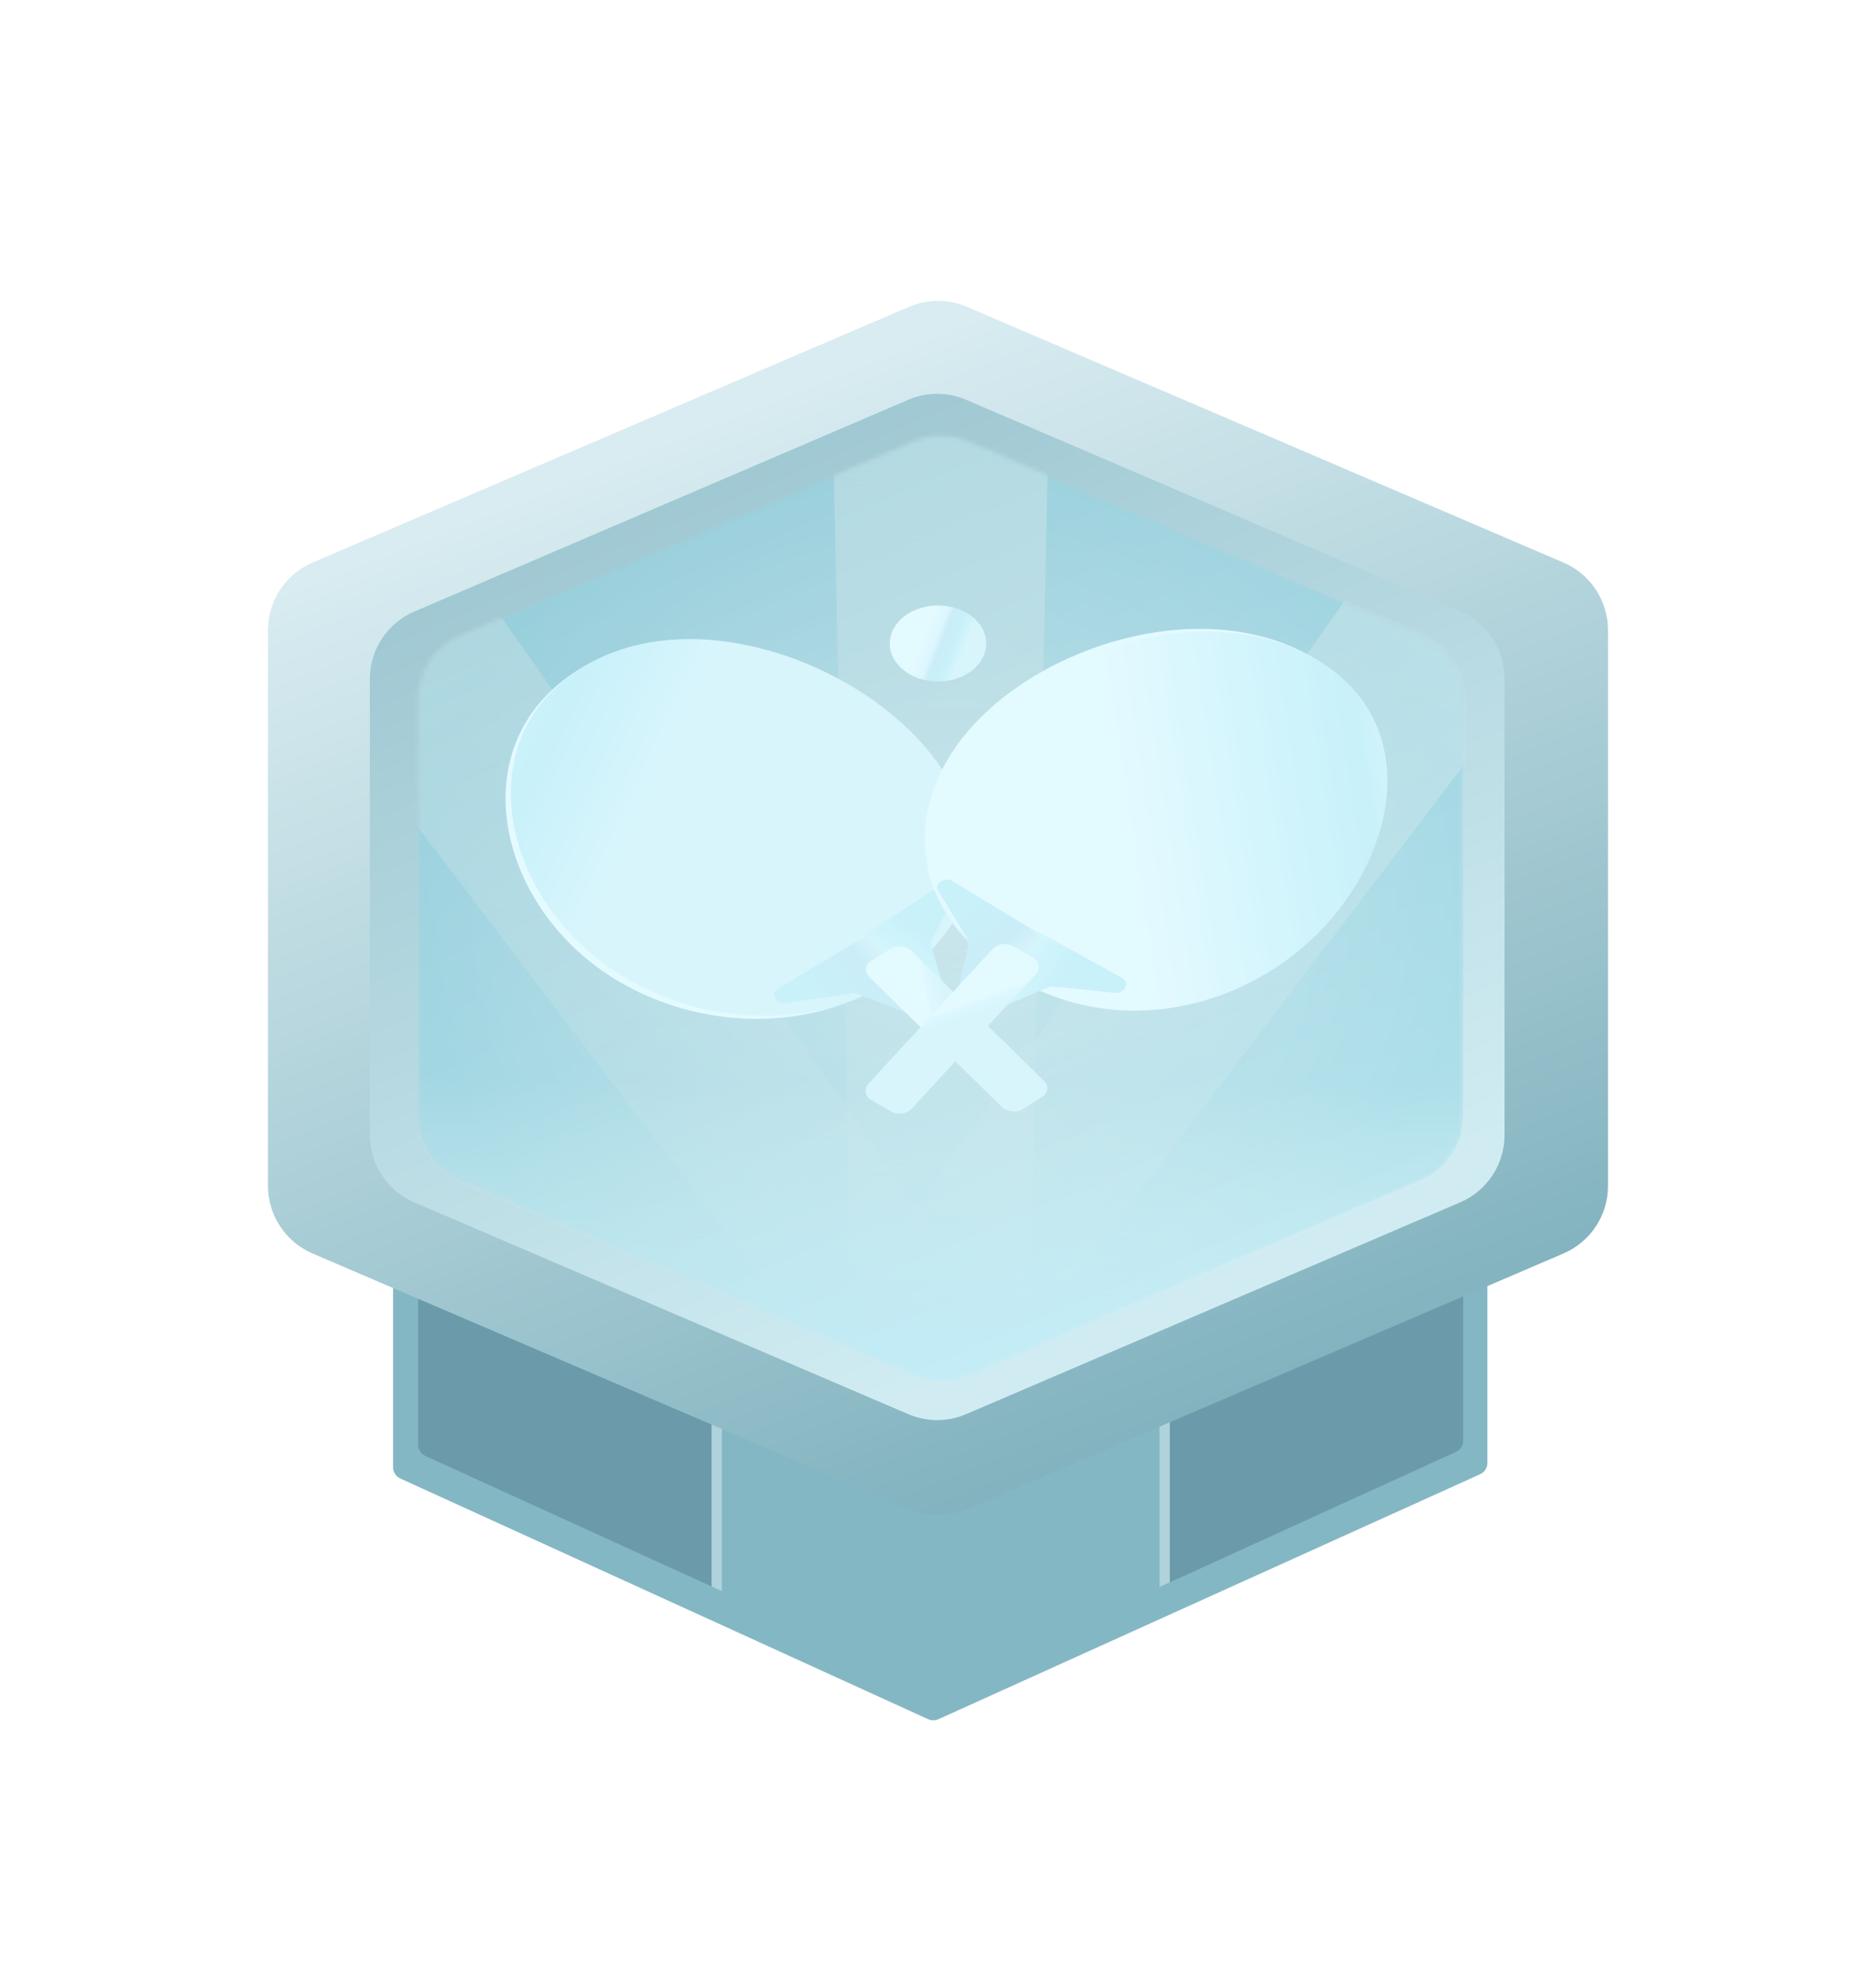 <svg width="434" height="459" viewBox="0 0 434 459" fill="none" xmlns="http://www.w3.org/2000/svg">
<g filter="url(#filter0_dd_3278_262)">
<path d="M90.933 335.181V222.086H344.1V334.192C344.1 335.324 343.437 336.352 342.405 336.818L217.098 393.461C216.341 393.803 215.472 393.802 214.716 393.457L92.62 337.803C91.593 337.335 90.933 336.31 90.933 335.181Z" fill="#84B7C4"/>
<path fill-rule="evenodd" clip-rule="evenodd" d="M166.997 222.021V363.854L98.406 332.586C97.379 332.118 96.72 331.093 96.72 329.964V222.021H166.997Z" fill="#6B9BAA"/>
<path fill-rule="evenodd" clip-rule="evenodd" d="M164.614 362.768V222.022H166.997V363.854L164.614 362.768Z" fill="#B0D2DD"/>
<path fill-rule="evenodd" clip-rule="evenodd" d="M268.243 221.083V362.916L336.834 331.648C337.861 331.18 338.52 330.155 338.52 329.026V221.083H268.243Z" fill="#6B9BAA"/>
<path fill-rule="evenodd" clip-rule="evenodd" d="M270.626 361.83V221.083H268.243V362.916L270.626 361.83Z" fill="#B0D2DD"/>
<g filter="url(#filter1_d_3278_262)">
<path d="M210.304 58.87L72.304 118.007C66.053 120.686 62 126.832 62 133.633L62 262.14C62 268.941 66.053 275.087 72.304 277.766L210.304 336.903C214.58 338.736 219.42 338.736 223.696 336.903L361.696 277.766C367.947 275.087 372 268.941 372 262.14L372 133.633C372 126.832 367.947 120.686 361.696 118.007L223.696 58.87C219.42 57.037 214.58 57.037 210.304 58.87Z" fill="url(#paint0_linear_3278_262)"/>
<path d="M210.143 80.349L95.825 129.338C89.598 132.007 85.56 138.13 85.56 144.905L85.56 250.375C85.56 257.15 89.598 263.273 95.825 265.941L210.143 314.931C214.403 316.756 219.225 316.756 223.485 314.931L337.803 265.941C344.031 263.273 348.068 257.15 348.068 250.375L348.068 144.905C348.068 138.13 344.031 132.007 337.803 129.338L223.485 80.349C219.225 78.523 214.403 78.523 210.143 80.349Z" fill="url(#paint1_linear_3278_262)"/>
<g opacity="0.5">
<mask id="mask0_3278_262" style="mask-type:alpha" maskUnits="userSpaceOnUse" x="96" y="88" width="243" height="219">
<path d="M211.279 89.974L106.489 134.839C100.563 137.377 96.72 143.202 96.72 149.649L96.72 246.012C96.72 252.459 100.563 258.285 106.489 260.822L211.279 305.688C215.329 307.422 219.911 307.422 223.961 305.688L328.751 260.822C334.677 258.285 338.52 252.459 338.52 246.012L338.52 149.649C338.52 143.203 334.677 137.377 328.751 134.839L223.961 89.974C219.911 88.24 215.329 88.24 211.279 89.974Z" fill="#A6D3DE"/>
</mask>
<g mask="url(#mask0_3278_262)">
<path d="M211.279 89.974L106.489 134.839C100.563 137.377 96.72 143.202 96.72 149.649L96.72 246.012C96.72 252.459 100.563 258.285 106.489 260.822L211.279 305.688C215.329 307.422 219.911 307.422 223.961 305.688L328.751 260.822C334.677 258.285 338.52 252.459 338.52 246.012L338.52 149.649C338.52 143.203 334.677 137.377 328.751 134.839L223.961 89.974C219.911 88.24 215.329 88.24 211.279 89.974Z" fill="url(#paint2_radial_3278_262)"/>
<path opacity="0.5" d="M197.409 312.77L192.606 82.879H242.634L237.831 312.77H197.409Z" fill="url(#paint3_linear_3278_262)"/>
<path opacity="0.5" d="M196.766 310.731L46.693 113.532L90.018 93.827L231.772 294.81L196.766 310.731Z" fill="url(#paint4_linear_3278_262)"/>
<path opacity="0.5" d="M192.596 294.81L334.351 93.827L377.676 113.532L227.603 310.731L192.596 294.81Z" fill="url(#paint5_linear_3278_262)"/>
<rect x="96.72" y="184.688" width="241.8" height="123.703" fill="url(#paint6_linear_3278_262)"/>
<g filter="url(#filter2_i_3278_262)">
<path d="M211.279 89.974L106.489 134.839C100.563 137.377 96.72 143.202 96.72 149.649L96.72 246.012C96.72 252.459 100.563 258.285 106.489 260.822L211.279 305.688C215.329 307.422 219.911 307.422 223.961 305.688L328.751 260.822C334.677 258.285 338.52 252.459 338.52 246.012L338.52 149.649C338.52 143.203 334.677 137.377 328.751 134.839L223.961 89.974C219.911 88.24 215.329 88.24 211.279 89.974Z" fill="#AFF5F1" fill-opacity="0.03"/>
</g>
</g>
</g>
</g>
</g>
<g filter="url(#filter3_d_3278_262)">
<path d="M210.15 165.395C229.032 183.894 229.652 208.194 206.169 223.069C182.687 237.944 150.759 233.476 131.876 214.977C112.994 196.478 109.62 166.363 133.103 151.488C156.585 136.613 191.267 146.896 210.15 165.395Z" fill="url(#paint7_linear_3278_262)"/>
</g>
<g filter="url(#filter4_d_3278_262)">
<path d="M210.149 165.396C229.031 183.894 229.923 208.022 206.875 222.622C183.828 237.221 152.208 232.558 133.325 214.06C114.443 195.561 110.761 165.64 133.809 151.041C156.857 136.441 191.266 146.897 210.149 165.396Z" fill="url(#paint8_linear_3278_262)"/>
</g>
<path d="M199.418 218.89C198.611 218.153 198.742 217.026 199.708 216.392L217.85 204.501C219.645 203.325 222.196 204.798 221.297 206.492L215.509 217.392C215.327 217.733 215.286 218.108 215.39 218.465L219.312 231.95C219.829 233.729 216.961 234.904 215.456 233.53L199.418 218.89Z" fill="url(#paint9_linear_3278_262)"/>
<path d="M201.559 217.932C200.785 217.136 199.444 216.935 198.535 217.481L179.929 228.636C178.118 229.722 179.623 232.244 181.886 231.917L197.071 229.719C197.507 229.656 197.969 229.709 198.393 229.872L213.978 235.847C216.091 236.657 217.845 234.693 216.367 233.171L201.559 217.932Z" fill="url(#paint10_linear_3278_262)"/>
<rect width="11.439" height="49.019" rx="3" transform="matrix(0.845 -0.535 0.714 0.7 198.982 223.823)" fill="url(#paint11_linear_3278_262)"/>
<g filter="url(#filter5_d_3278_262)">
<path d="M306.176 210.439C288.454 229.637 258.844 236.467 234.474 222.506C210.104 208.546 207.222 183.101 224.944 163.904C242.667 144.706 278.68 134.259 303.051 148.22C327.421 162.181 323.898 191.241 306.176 210.439Z" fill="url(#paint12_linear_3278_262)"/>
</g>
<g filter="url(#filter6_d_3278_262)">
<path d="M306.175 210.439C288.453 229.637 259.125 236.629 235.206 222.927C211.288 209.224 208.725 183.963 226.447 164.765C244.169 145.567 279.864 134.938 303.783 148.64C327.701 162.343 323.897 191.241 306.175 210.439Z" fill="url(#paint13_linear_3278_262)"/>
</g>
<path d="M237.772 216.342C238.501 215.492 239.838 215.225 240.774 215.742L259.67 226.191C261.514 227.21 260.13 229.814 257.87 229.578L243.804 228.114C243.383 228.07 242.941 228.137 242.537 228.307L226.391 235.092C224.346 235.951 222.564 234.08 223.921 232.498L237.772 216.342Z" fill="url(#paint14_linear_3278_262)"/>
<path d="M239.602 217.616C240.348 216.848 240.17 215.754 239.205 215.169L220.387 203.772C218.537 202.652 216.01 204.272 217.018 205.931L223.926 217.299C224.13 217.634 224.192 218.012 224.103 218.379L220.956 231.399C220.518 233.213 223.471 234.238 224.899 232.768L239.602 217.616Z" fill="url(#paint15_linear_3278_262)"/>
<rect width="11.558" height="48.417" rx="3" transform="matrix(0.868 0.497 -0.678 0.735 231.67 217.239)" fill="url(#paint16_linear_3278_262)"/>
<ellipse cx="217" cy="148.799" rx="11.16" ry="8.791" fill="url(#paint17_linear_3278_262)"/>
<defs>
<filter id="filter0_dd_3278_262" x="0.804" y="0.378" width="432.393" height="458.615" filterUnits="userSpaceOnUse" color-interpolation-filters="sRGB">
<feFlood flood-opacity="0" result="BackgroundImageFix"/>
<feColorMatrix in="SourceAlpha" type="matrix" values="0 0 0 0 0 0 0 0 0 0 0 0 0 0 0 0 0 0 127 0" result="hardAlpha"/>
<feOffset/>
<feGaussianBlur stdDeviation="10.199"/>
<feColorMatrix type="matrix" values="0 0 0 0 0.559 0 0 0 0 0.869 0 0 0 0 0.938 0 0 0 0.04 0"/>
<feBlend mode="normal" in2="BackgroundImageFix" result="effect1_dropShadow_3278_262"/>
<feColorMatrix in="SourceAlpha" type="matrix" values="0 0 0 0 0 0 0 0 0 0 0 0 0 0 0 0 0 0 127 0" result="hardAlpha"/>
<feOffset dy="4.08"/>
<feGaussianBlur stdDeviation="30.598"/>
<feColorMatrix type="matrix" values="0 0 0 0 0.671 0 0 0 0 1 0 0 0 0 0.941 0 0 0 0.33 0"/>
<feBlend mode="normal" in2="effect1_dropShadow_3278_262" result="effect2_dropShadow_3278_262"/>
<feBlend mode="normal" in="SourceGraphic" in2="effect2_dropShadow_3278_262" result="shape"/>
</filter>
<filter id="filter1_d_3278_262" x="56" y="57.495" width="322" height="294.783" filterUnits="userSpaceOnUse" color-interpolation-filters="sRGB">
<feFlood flood-opacity="0" result="BackgroundImageFix"/>
<feColorMatrix in="SourceAlpha" type="matrix" values="0 0 0 0 0 0 0 0 0 0 0 0 0 0 0 0 0 0 127 0" result="hardAlpha"/>
<feOffset dy="8"/>
<feGaussianBlur stdDeviation="3"/>
<feColorMatrix type="matrix" values="0 0 0 0 0.209 0 0 0 0 0.39 0 0 0 0 0.492 0 0 0 0.54 0"/>
<feBlend mode="normal" in2="BackgroundImageFix" result="effect1_dropShadow_3278_262"/>
<feBlend mode="normal" in="SourceGraphic" in2="effect1_dropShadow_3278_262" result="shape"/>
</filter>
<filter id="filter2_i_3278_262" x="96.72" y="88.673" width="241.8" height="218.315" filterUnits="userSpaceOnUse" color-interpolation-filters="sRGB">
<feFlood flood-opacity="0" result="BackgroundImageFix"/>
<feBlend mode="normal" in="SourceGraphic" in2="BackgroundImageFix" result="shape"/>
<feColorMatrix in="SourceAlpha" type="matrix" values="0 0 0 0 0 0 0 0 0 0 0 0 0 0 0 0 0 0 127 0" result="hardAlpha"/>
<feOffset/>
<feGaussianBlur stdDeviation="6.724"/>
<feComposite in2="hardAlpha" operator="arithmetic" k2="-1" k3="1"/>
<feColorMatrix type="matrix" values="0 0 0 0 0.378 0 0 0 0 0.587 0 0 0 0 0.704 0 0 0 1 0"/>
<feBlend mode="normal" in2="shape" result="effect1_innerShadow_3278_262"/>
</filter>
<filter id="filter3_d_3278_262" x="109.721" y="140.755" width="121.944" height="102.071" filterUnits="userSpaceOnUse" color-interpolation-filters="sRGB">
<feFlood flood-opacity="0" result="BackgroundImageFix"/>
<feColorMatrix in="SourceAlpha" type="matrix" values="0 0 0 0 0 0 0 0 0 0 0 0 0 0 0 0 0 0 127 0" result="hardAlpha"/>
<feOffset dx="0.362" dy="3.616"/>
<feGaussianBlur stdDeviation="3.616"/>
<feColorMatrix type="matrix" values="0 0 0 0 0.565 0 0 0 0 0.775 0 0 0 0 0.842 0 0 0 0.65 0"/>
<feBlend mode="normal" in2="BackgroundImageFix" result="effect1_dropShadow_3278_262"/>
<feBlend mode="normal" in="SourceGraphic" in2="effect1_dropShadow_3278_262" result="shape"/>
</filter>
<filter id="filter4_d_3278_262" x="110.949" y="140.545" width="120.894" height="101.547" filterUnits="userSpaceOnUse" color-interpolation-filters="sRGB">
<feFlood flood-opacity="0" result="BackgroundImageFix"/>
<feColorMatrix in="SourceAlpha" type="matrix" values="0 0 0 0 0 0 0 0 0 0 0 0 0 0 0 0 0 0 127 0" result="hardAlpha"/>
<feOffset dx="0.362" dy="3.616"/>
<feGaussianBlur stdDeviation="3.616"/>
<feColorMatrix type="matrix" values="0 0 0 0 0.565 0 0 0 0 0.775 0 0 0 0 0.842 0 0 0 0.65 0"/>
<feBlend mode="normal" in2="BackgroundImageFix" result="effect1_dropShadow_3278_262"/>
<feBlend mode="normal" in="SourceGraphic" in2="effect1_dropShadow_3278_262" result="shape"/>
</filter>
<filter id="filter5_d_3278_262" x="206.71" y="138.186" width="121.283" height="102.557" filterUnits="userSpaceOnUse" color-interpolation-filters="sRGB">
<feFlood flood-opacity="0" result="BackgroundImageFix"/>
<feColorMatrix in="SourceAlpha" type="matrix" values="0 0 0 0 0 0 0 0 0 0 0 0 0 0 0 0 0 0 127 0" result="hardAlpha"/>
<feOffset dx="0.362" dy="3.616"/>
<feGaussianBlur stdDeviation="3.616"/>
<feColorMatrix type="matrix" values="0 0 0 0 0.565 0 0 0 0 0.775 0 0 0 0 0.842 0 0 0 0.65 0"/>
<feBlend mode="normal" in2="BackgroundImageFix" result="effect1_dropShadow_3278_262"/>
<feBlend mode="normal" in="SourceGraphic" in2="effect1_dropShadow_3278_262" result="shape"/>
</filter>
<filter id="filter6_d_3278_262" x="208.051" y="138.825" width="120.142" height="102.1" filterUnits="userSpaceOnUse" color-interpolation-filters="sRGB">
<feFlood flood-opacity="0" result="BackgroundImageFix"/>
<feColorMatrix in="SourceAlpha" type="matrix" values="0 0 0 0 0 0 0 0 0 0 0 0 0 0 0 0 0 0 127 0" result="hardAlpha"/>
<feOffset dx="0.362" dy="3.616"/>
<feGaussianBlur stdDeviation="3.616"/>
<feColorMatrix type="matrix" values="0 0 0 0 0.565 0 0 0 0 0.775 0 0 0 0 0.842 0 0 0 0.65 0"/>
<feBlend mode="normal" in2="BackgroundImageFix" result="effect1_dropShadow_3278_262"/>
<feBlend mode="normal" in="SourceGraphic" in2="effect1_dropShadow_3278_262" result="shape"/>
</filter>
<linearGradient id="paint0_linear_3278_262" x1="151.9" y1="90.189" x2="245.661" y2="326.646" gradientUnits="userSpaceOnUse">
<stop stop-color="#D8ECF1"/>
<stop offset="1" stop-color="#82B3BF"/>
</linearGradient>
<linearGradient id="paint1_linear_3278_262" x1="150.66" y1="108.26" x2="232.337" y2="299.591" gradientUnits="userSpaceOnUse">
<stop stop-color="#A1C9D3"/>
<stop offset="1" stop-color="#D0ECF2"/>
</linearGradient>
<radialGradient id="paint2_radial_3278_262" cx="0" cy="0" r="1" gradientUnits="userSpaceOnUse" gradientTransform="translate(217.62 197.831) rotate(90) scale(110.572 120.9)">
<stop stop-color="#D0EBF2"/>
<stop offset="1" stop-color="#8DD3E2"/>
</radialGradient>
<linearGradient id="paint3_linear_3278_262" x1="217.62" y1="82.879" x2="217.62" y2="312.77" gradientUnits="userSpaceOnUse">
<stop stop-color="white"/>
<stop offset="1" stop-color="#F2EDED" stop-opacity="0"/>
</linearGradient>
<linearGradient id="paint4_linear_3278_262" x1="68.355" y1="103.679" x2="168.394" y2="323.635" gradientUnits="userSpaceOnUse">
<stop stop-color="white"/>
<stop offset="1" stop-color="#F2EDED" stop-opacity="0"/>
</linearGradient>
<linearGradient id="paint5_linear_3278_262" x1="356.014" y1="103.679" x2="255.974" y2="323.635" gradientUnits="userSpaceOnUse">
<stop stop-color="white"/>
<stop offset="1" stop-color="#F2EDED" stop-opacity="0"/>
</linearGradient>
<linearGradient id="paint6_linear_3278_262" x1="217.62" y1="238.33" x2="217.167" y2="300.729" gradientUnits="userSpaceOnUse">
<stop stop-color="#EEFFFF" stop-opacity="0"/>
<stop offset="1" stop-color="#B5EBFB"/>
</linearGradient>
<linearGradient id="paint7_linear_3278_262" x1="107.622" y1="138.084" x2="167.853" y2="103.831" gradientUnits="userSpaceOnUse">
<stop offset="0.169" stop-color="#E3FAFF"/>
<stop offset="0.36" stop-color="#DDF7FF"/>
<stop offset="0.452" stop-color="#CBEDF8"/>
<stop offset="0.628" stop-color="#C8F1FA"/>
<stop offset="0.804" stop-color="#D8F5FC"/>
</linearGradient>
<linearGradient id="paint8_linear_3278_262" x1="109.46" y1="79.741" x2="182.745" y2="114.051" gradientUnits="userSpaceOnUse">
<stop offset="0.169" stop-color="#E3FAFF"/>
<stop offset="0.64" stop-color="#C8F1FA"/>
<stop offset="0.97" stop-color="#D8F5FC"/>
</linearGradient>
<linearGradient id="paint9_linear_3278_262" x1="167.676" y1="214.196" x2="188.486" y2="185.353" gradientUnits="userSpaceOnUse">
<stop offset="0.169" stop-color="#E3FAFF"/>
<stop offset="0.733" stop-color="#C8F1FA"/>
</linearGradient>
<linearGradient id="paint10_linear_3278_262" x1="201.422" y1="199.714" x2="174.448" y2="220.619" gradientUnits="userSpaceOnUse">
<stop offset="0.169" stop-color="#E3FAFF"/>
<stop offset="0.452" stop-color="#CBEDF8"/>
<stop offset="0.812" stop-color="#C8F1FA"/>
</linearGradient>
<linearGradient id="paint11_linear_3278_262" x1="19.701" y1="-9.898" x2="24.954" y2="-6.611" gradientUnits="userSpaceOnUse">
<stop offset="0.169" stop-color="#E3FAFF"/>
<stop offset="0.36" stop-color="#DDF7FF"/>
<stop offset="0.804" stop-color="#D8F5FC"/>
</linearGradient>
<linearGradient id="paint12_linear_3278_262" x1="312.804" y1="125.339" x2="346.535" y2="177.644" gradientUnits="userSpaceOnUse">
<stop offset="0.169" stop-color="#E3FAFF"/>
<stop offset="0.36" stop-color="#DDF7FF"/>
<stop offset="0.452" stop-color="#CBEDF8"/>
<stop offset="0.628" stop-color="#C8F1FA"/>
<stop offset="0.804" stop-color="#D8F5FC"/>
</linearGradient>
<linearGradient id="paint13_linear_3278_262" x1="227.898" y1="90.611" x2="330.196" y2="74.812" gradientUnits="userSpaceOnUse">
<stop offset="0.169" stop-color="#E3FAFF"/>
<stop offset="0.704" stop-color="#C8F1FA"/>
<stop offset="0.804" stop-color="#D8F5FC"/>
</linearGradient>
<linearGradient id="paint14_linear_3278_262" x1="235.269" y1="190.917" x2="267.587" y2="212.104" gradientUnits="userSpaceOnUse">
<stop offset="0.169" stop-color="#E3FAFF"/>
<stop offset="0.733" stop-color="#C8F1FA"/>
</linearGradient>
<linearGradient id="paint15_linear_3278_262" x1="261.846" y1="212.786" x2="241.08" y2="187.838" gradientUnits="userSpaceOnUse">
<stop offset="0.169" stop-color="#E3FAFF"/>
<stop offset="0.452" stop-color="#CBEDF8"/>
<stop offset="0.812" stop-color="#C8F1FA"/>
</linearGradient>
<linearGradient id="paint16_linear_3278_262" x1="19.905" y1="-9.777" x2="25.145" y2="-6.423" gradientUnits="userSpaceOnUse">
<stop offset="0.169" stop-color="#E3FAFF"/>
<stop offset="0.36" stop-color="#DDF7FF"/>
<stop offset="0.804" stop-color="#D8F5FC"/>
</linearGradient>
<linearGradient id="paint17_linear_3278_262" x1="215.232" y1="135.6" x2="229.778" y2="141.211" gradientUnits="userSpaceOnUse">
<stop offset="0.169" stop-color="#E3FAFF"/>
<stop offset="0.36" stop-color="#DDF7FF"/>
<stop offset="0.452" stop-color="#CBEDF8"/>
<stop offset="0.628" stop-color="#C8F1FA"/>
<stop offset="0.804" stop-color="#D8F5FC"/>
</linearGradient>
</defs>
</svg>
